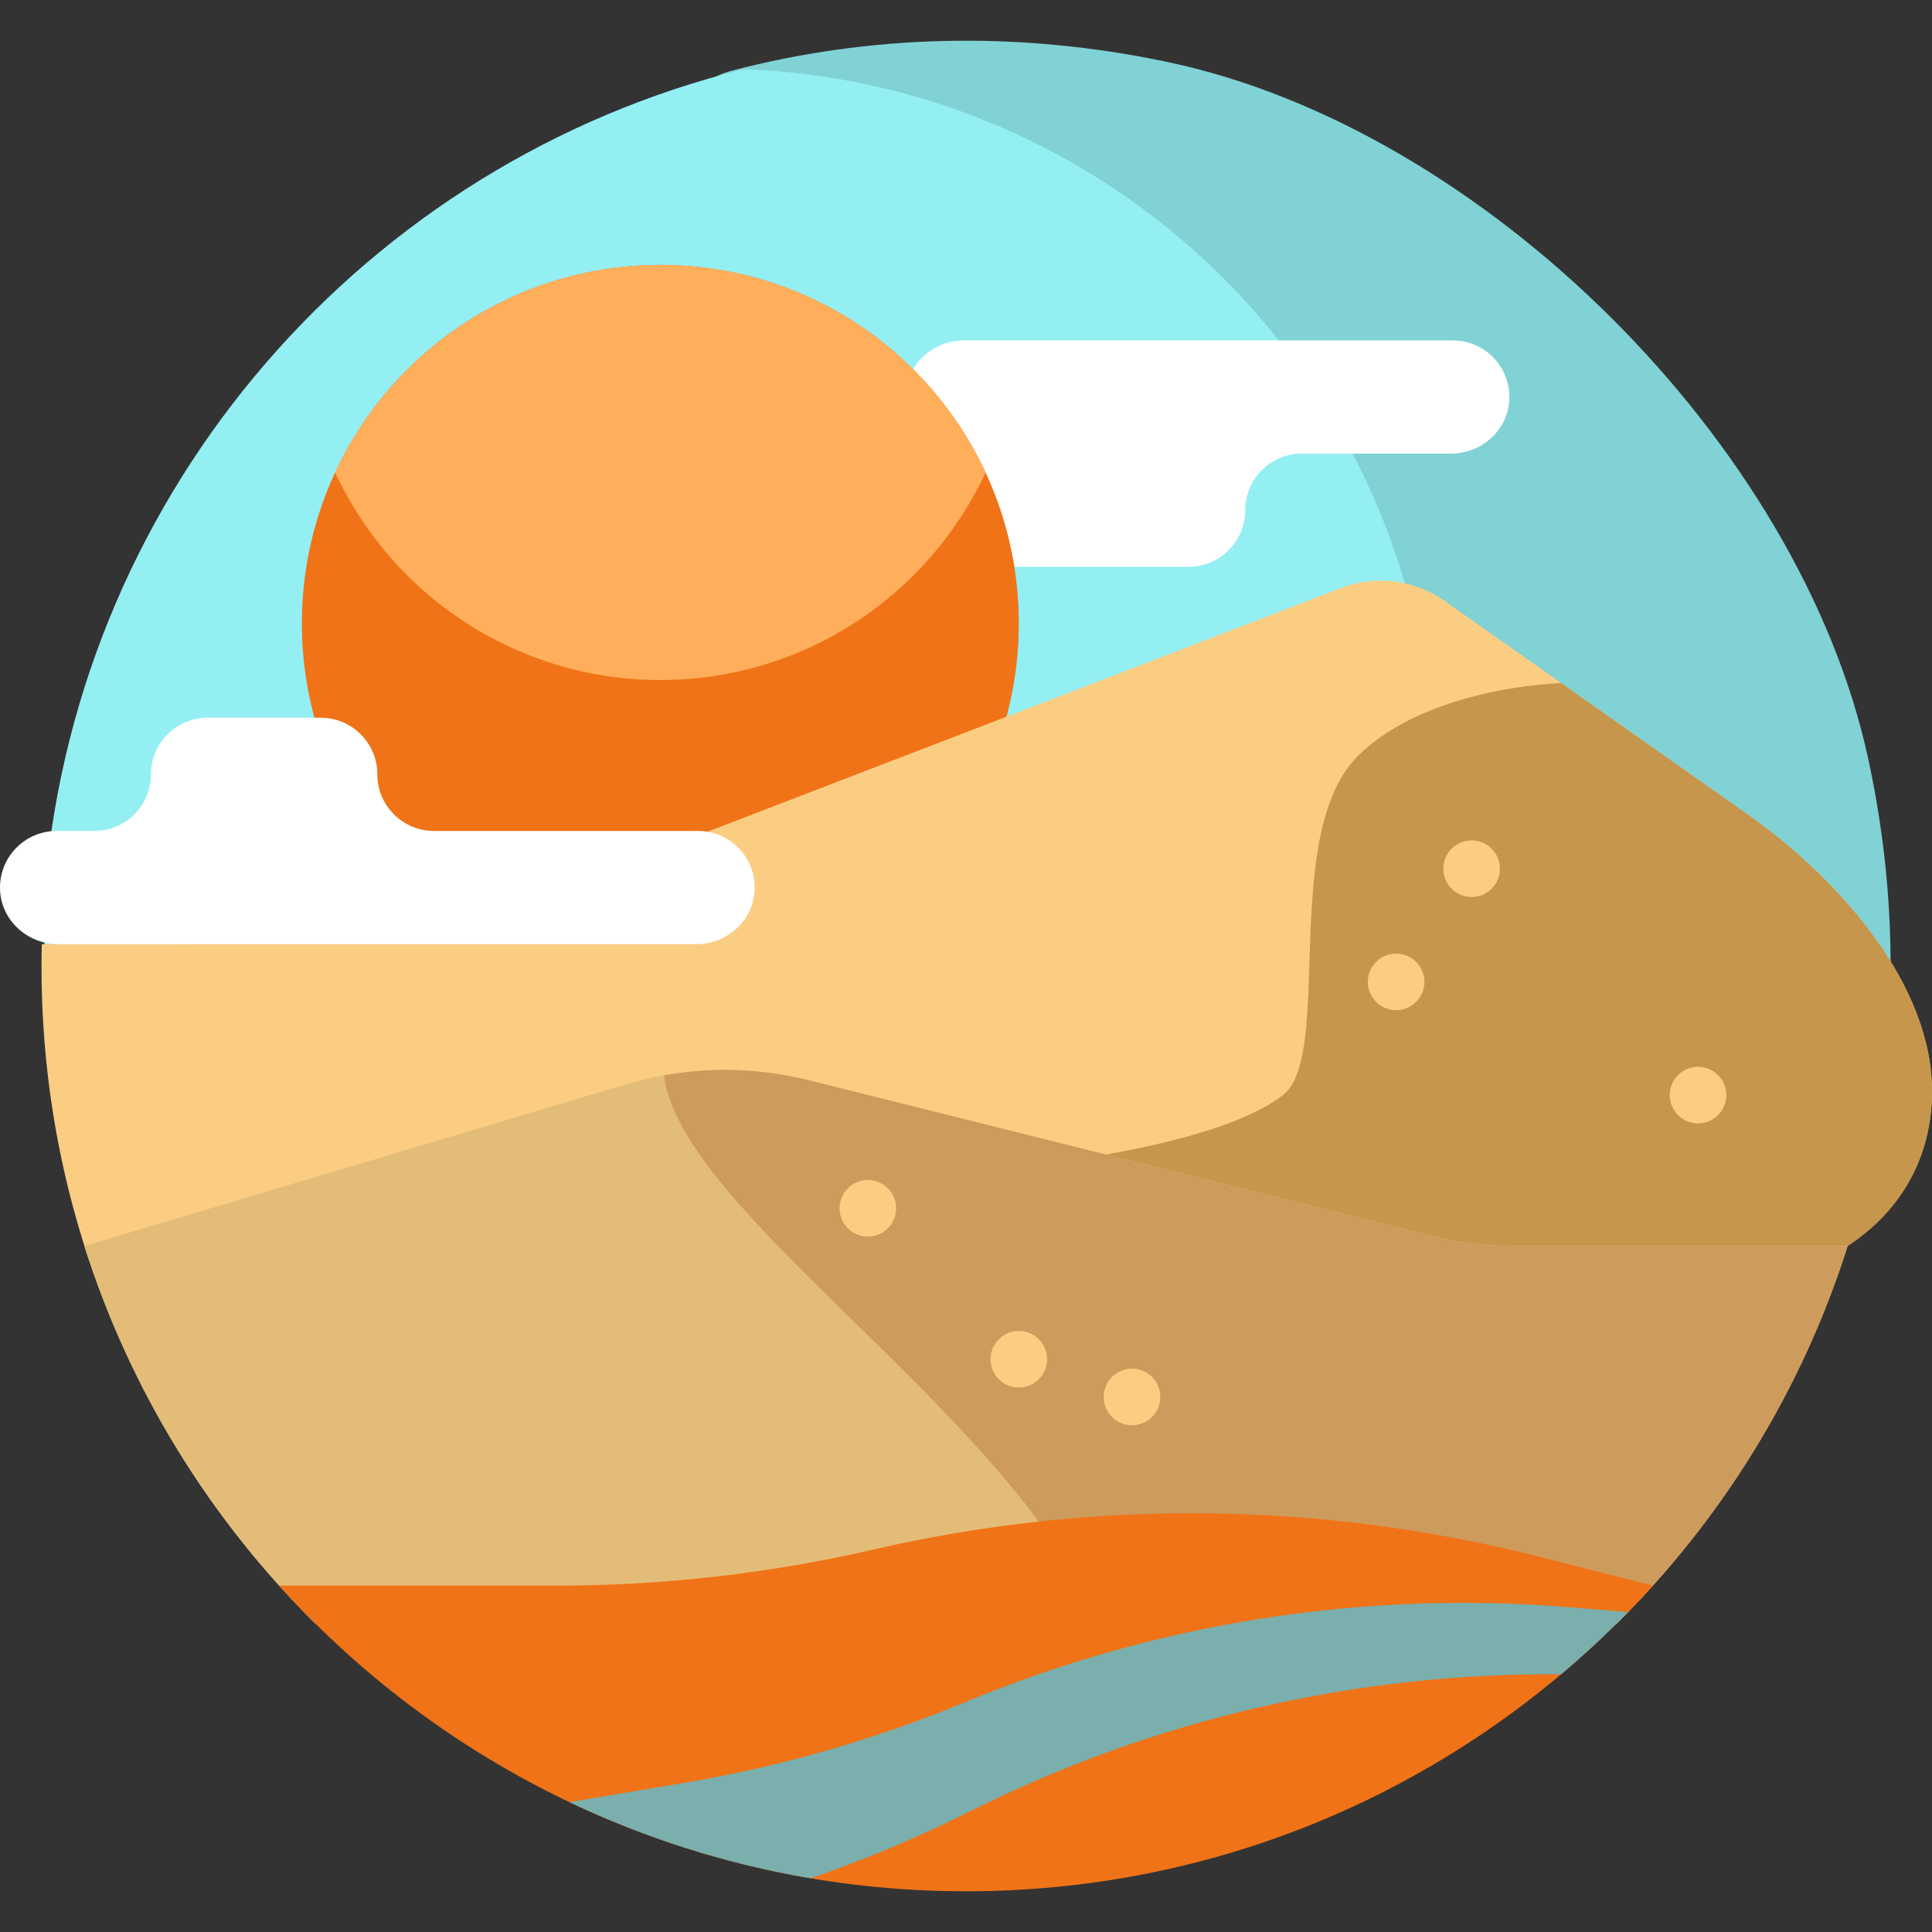 <?xml version="1.0" encoding="UTF-8"?>
<svg xmlns="http://www.w3.org/2000/svg" xmlns:xlink="http://www.w3.org/1999/xlink" xmlns:svgjs="http://svgjs.com/svgjs" version="1.1" width="512" height="512" x="0" y="0" viewBox="0 0 512 512" style="enable-background:new 0 0 512 512" xml:space="preserve" class="">
  <rect x="0" y="0" width="512" height="512" fill="#333333" stroke="none"/>
  <g transform="matrix(1,0,0,1,0,0)">
    <g xmlns="http://www.w3.org/2000/svg">
      <path d="m495.115 201.155c6.707 31.029 7.526 61.348 3.369 90.056h-322.484v-248.894c0-11.074 7.414-20.85 18.131-23.64 35.936-9.355 75.081-10.757 115.444-2.213 83.589 17.694 167.488 101.178 185.54 184.691z" fill="#80d2d5" data-original="#d1462a" style="" class=""/>
      <path d="m379.991 207.327c.475 104.351-84.215 190.11-188.562 190.879-64.109.473-120.937-30.81-155.693-79.054-17.096-23.731-25.406-52.718-23.963-81.931.052-1.057.11-1.963.172-2.677 9.227-105.302 85.069-191.5 185.136-216.203 101.357 3.715 182.445 86.828 182.91 188.986z" fill="#94eff3" data-original="#ea552d" style="" class=""/>
      <path d="m399.976 105.936c-.38 8.068-7.329 14.275-15.406 14.275h-39.576c-8.284 0-15 6.716-15 15 0 8.284-6.716 15-15 15h-129.997c-8.525 0-15.388-7.111-14.983-15.725.38-8.068 7.33-14.275 15.406-14.275h69.575c-8.525 0-15.388-7.111-14.983-15.725.38-8.068 7.33-14.275 15.406-14.275h129.574c8.526 0 15.389 7.111 14.984 15.725z" fill="#ffffff" data-original="#ff956a" style="" class=""/>
      <path d="m269.995 165.211c0 52.467-42.532 95-94.998 95s-94.998-42.533-94.998-95 42.532-95 94.998-95 94.998 42.533 94.998 95z" fill="#f17317" data-original="#ffd993" style="" class=""/>
      <path d="m261.188 125.211c-15.098 32.48-48.015 55-86.192 55s-71.093-22.52-86.192-55c15.098-32.48 48.015-55 86.192-55s71.094 22.519 86.192 55z" fill="#ffaf5b" data-original="#ffe7c0" style="" class=""/>
      <path d="m33.324 340.211c-4.554 0-8.628-2.898-10.054-7.223-7.962-24.15-12.27-49.96-12.27-76.777 0-2.006.024-4.006.072-6h26.885c47.62 0 94.834-8.767 139.28-25.862l178.201-68.54c9.096-3.498 19.337-2.23 27.304 3.381l80.2 56.48c24.641 17.353 49.609 45.67 49.047 74.541-.264 13.571-5.707 29-22.374 40-3.856 2.545-7.216 6.813-9.626 10z" fill="#fbcd83" data-original="#f29500" style="" class=""/>
      <path d="m479.991 340.211h-344.893c-1.777-6.494-7.75-16.3-9.011-23.035-.369-1.971 176.178 2.092 213.906-26.965 13.563-10.446-.972-69.373 20-90 18.659-18.352 53.761-19.182 53.761-19.182l49.189 34.641c24.641 17.353 49.609 45.67 49.047 74.541-.264 13.571-5.707 29-22.374 40-3.855 2.545-7.215 6.812-9.625 10z" fill="#c5964c" data-original="#ffa90b" style="" class=""/>
      <path d="m22.374 330.211 143.748-42.879c15.628-4.662 32.223-5.034 48.045-1.079l164.966 41.243c7.213 1.803 14.619 2.715 22.054 2.715h88.43c-12.103 38.247-33.339 72.433-61.147 100h-344.949c-27.809-27.567-49.044-61.753-61.147-100z" fill="#e3bd78" data-original="#ffb52d" style="" class=""/>
      <path d="m22.374 330.211 143.748-42.879c15.628-4.662 32.223-5.034 48.045-1.079l164.966 41.243c7.213 1.803 14.619 2.715 22.054 2.715h88.43c-12.103 38.247-33.339 72.433-61.147 100h-344.949c-27.809-27.567-49.044-61.753-61.147-100z" fill="#e3bd78" data-original="#ffb52d" style="" class=""/>
      <path d="m401.187 330.211h88.43c-12.103 38.247-33.339 72.433-61.147 100h-137.021c-24.553-56.373-110.861-108.65-115.483-145.226 12.642-2.281 25.664-1.865 38.202 1.269l164.966 41.243c7.212 1.802 14.618 2.714 22.053 2.714z" fill="#cd9b5b" data-original="#ffc14f" style="" class=""/>
      <path d="m438.008 420.211c-44.841 49.736-109.776 81-182.013 81s-137.172-31.264-182.013-81h73.374c28.335 0 56.578-3.217 84.187-9.588 58.125-13.414 118.613-12.744 176.427 1.952z" fill="#f17317" data-original="#ffd993" style="" class=""/>
      <path d="m413.701 443.709c-54.376-.459-108.09 11.998-156.721 36.353-13.651 6.837-27.731 12.75-42.147 17.705-22.505-3.807-43.966-10.684-63.939-20.183l30.377-5.105c25.638-4.309 50.703-11.514 74.716-21.477 50.552-20.976 105.385-29.568 159.93-25.062l15.517 1.282c-5.635 5.781-11.554 11.284-17.733 16.487z" fill="#7aafad" data-original="#ffcd71" style="" class=""/>
      <path d="m277.495 360.211c0 4.142-3.358 7.5-7.5 7.5s-7.5-3.358-7.5-7.5 3.358-7.5 7.5-7.5 7.5 3.358 7.5 7.5zm22.5 2.5c-4.142 0-7.5 3.358-7.5 7.5s3.358 7.5 7.5 7.5 7.5-3.358 7.5-7.5-3.358-7.5-7.5-7.5zm-69.999-50c-4.142 0-7.5 3.358-7.5 7.5s3.358 7.5 7.5 7.5 7.5-3.358 7.5-7.5-3.358-7.5-7.5-7.5zm219.996-30c-4.142 0-7.5 3.358-7.5 7.5s3.358 7.5 7.5 7.5 7.5-3.358 7.5-7.5-3.358-7.5-7.5-7.5zm-79.999-30c-4.142 0-7.5 3.358-7.5 7.5s3.358 7.5 7.5 7.5 7.5-3.358 7.5-7.5-3.358-7.5-7.5-7.5zm20-30c-4.142 0-7.5 3.358-7.5 7.5s3.358 7.5 7.5 7.5 7.5-3.358 7.5-7.5-3.358-7.5-7.5-7.5z" fill="#fbcd83" data-original="#f29500" style="" class=""/>
      <path d="m199.979 235.936c-.38 8.068-7.329 14.275-15.406 14.275h-169.15c-8.077 0-15.026-6.207-15.406-14.275-.406-8.614 6.458-15.725 14.983-15.725h10c8.284 0 15-6.716 15-15 0-8.284 6.716-15 15-15h29.999c8.284 0 15 6.716 15 15 0 8.284 6.716 15 15 15h69.999c8.523 0 15.387 7.111 14.981 15.725z" fill="#ffffff" data-original="#ffad8c" style="" class=""/>
    </g>
  </g>
</svg>
